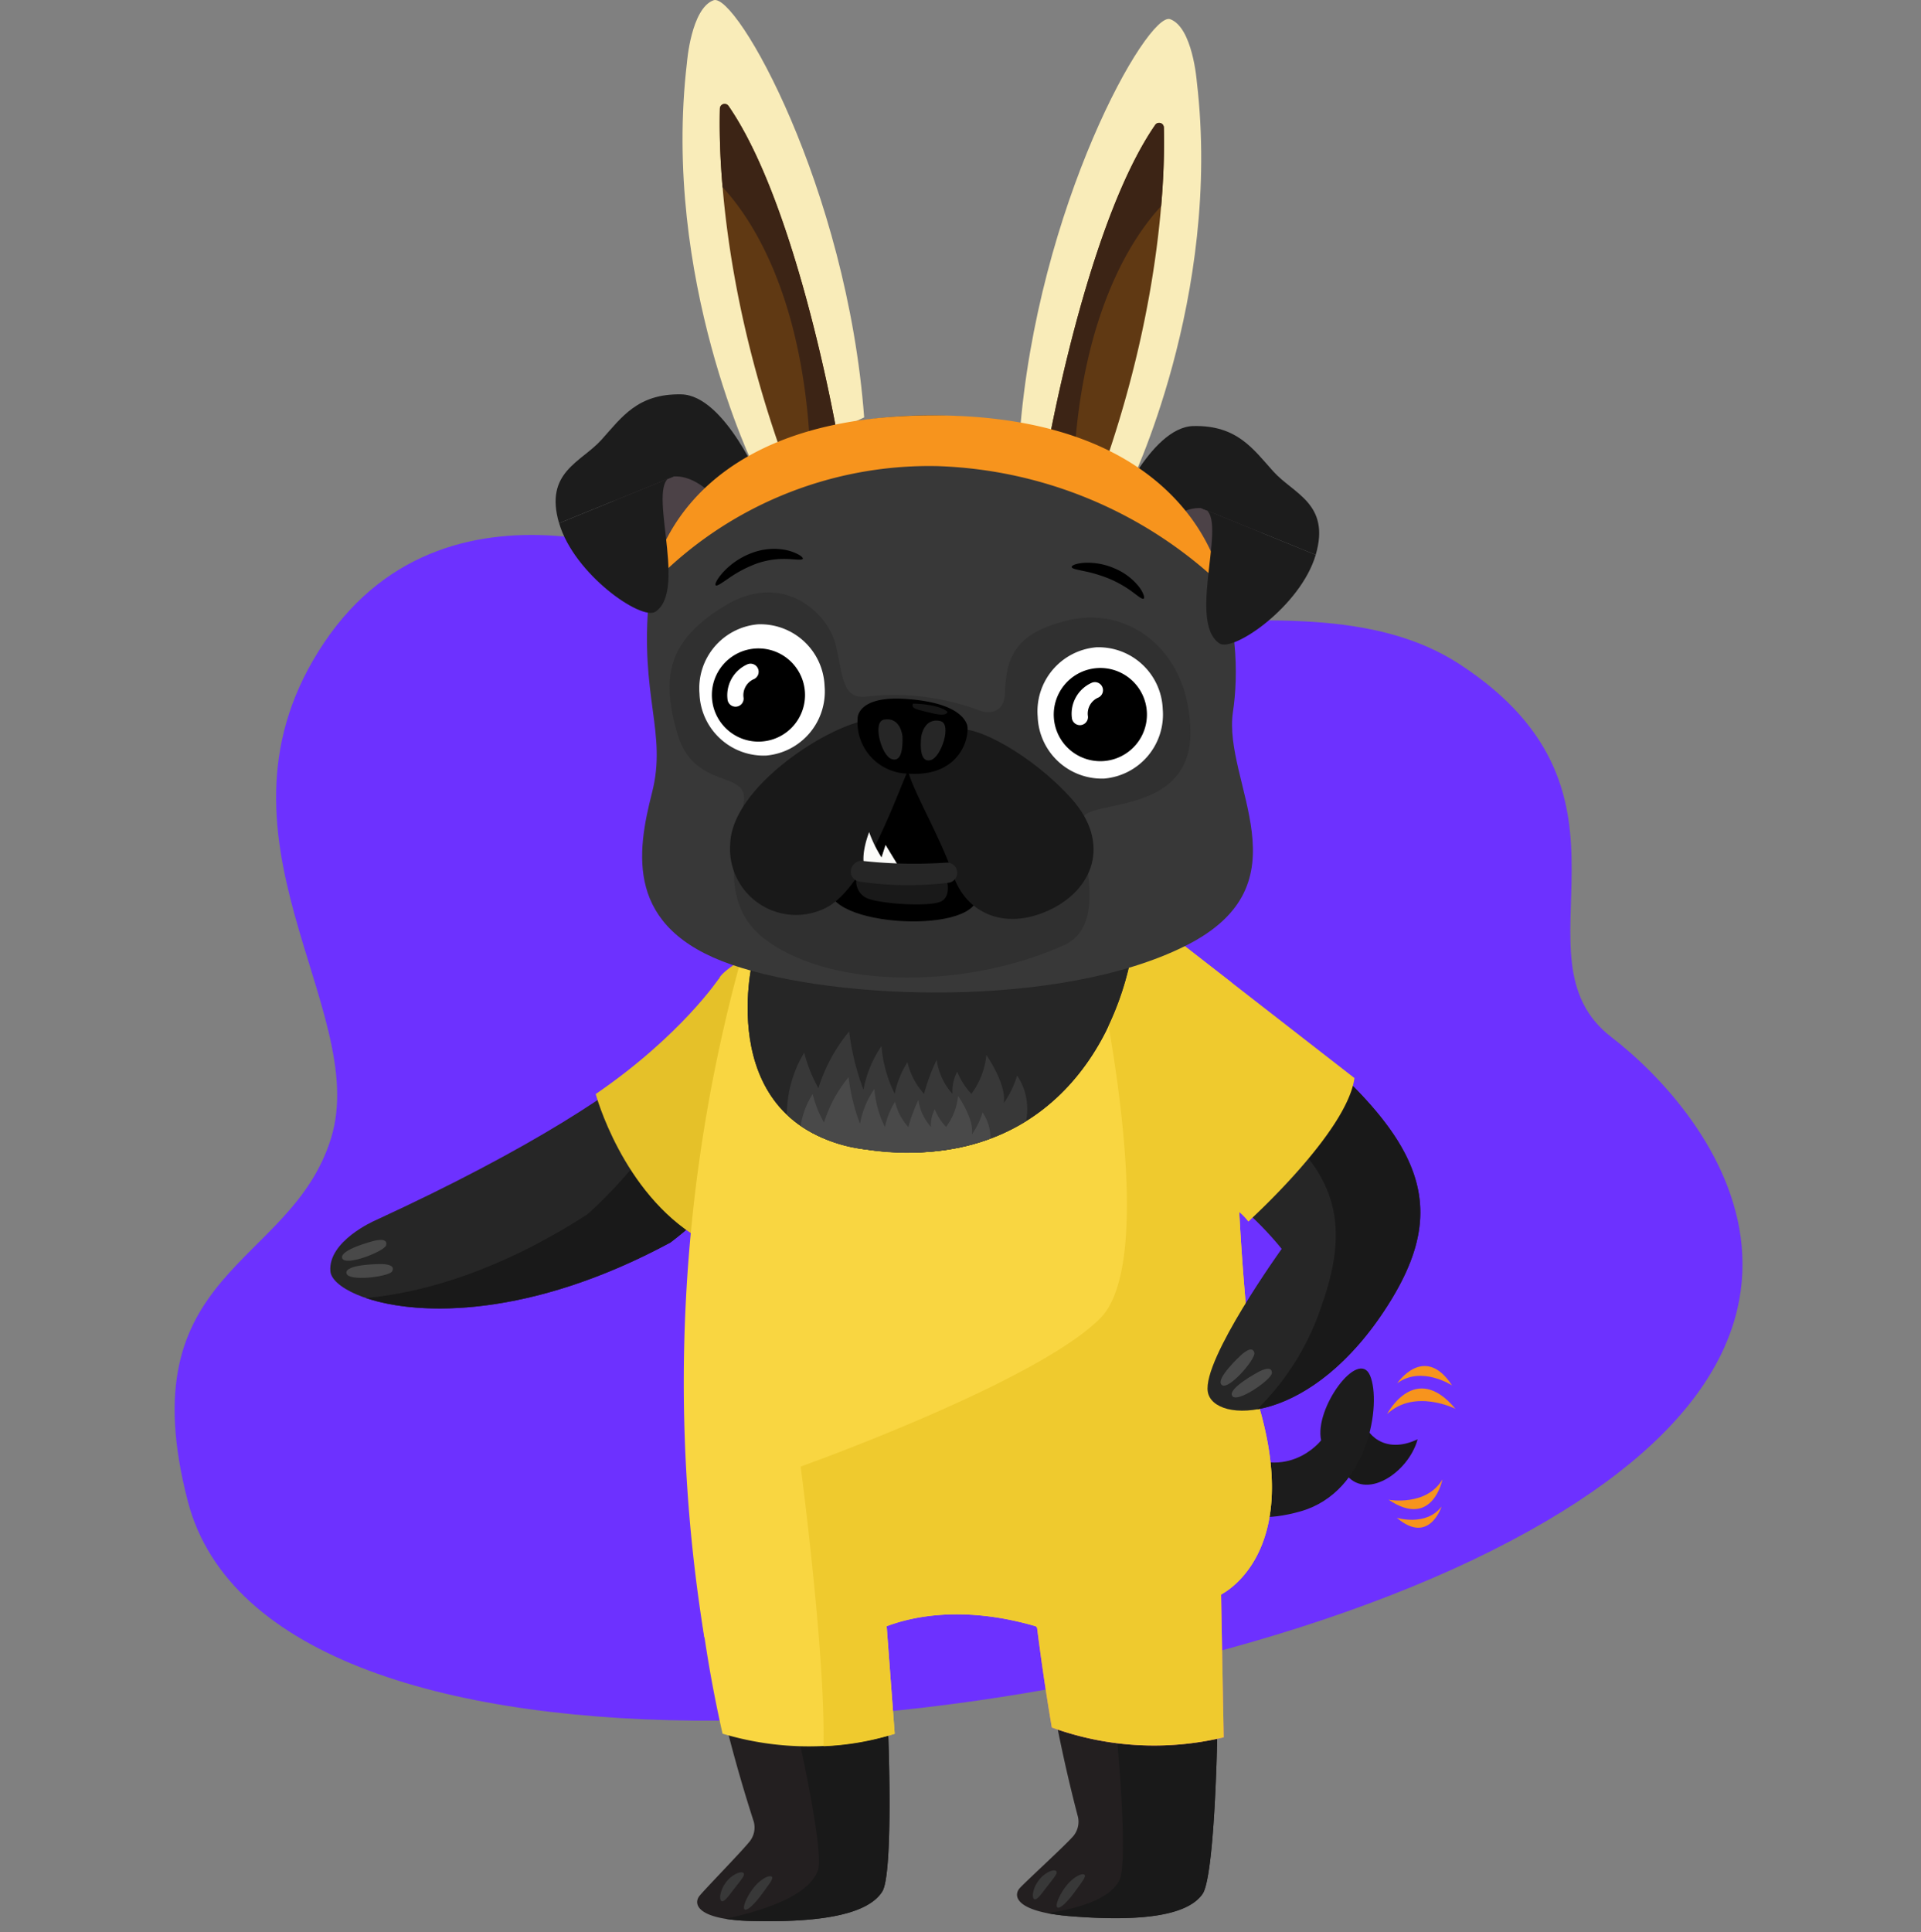 <svg xmlns="http://www.w3.org/2000/svg" width="176" height="177" viewBox="0 0 176 177">
  <rect x="0" y="0" width="176" height="177" fill="#808080" stroke="none"/>
  <g id="Grupo_4000" data-name="Grupo 4000" transform="translate(-6204.469 -399.457)">
    <rect id="Rectángulo_1876" data-name="Rectángulo 1876" width="176" height="176" transform="translate(6204.469 400.457)" fill="none"/>
    <g id="Grupo_34328" data-name="Grupo 34328" transform="translate(12290.105 388.453)">
      <path id="Trazado_36800" data-name="Trazado 36800" d="M-6021.406,240.072s-22.742-11.245-34.542,6.332,4.319,33.469.646,45.374-18.638,11.985-13.131,33.259c7.472,28.86,82.166,23.254,119.48,4.53s20.067-40.019,10.954-47.035c-9.538-7.343,4.449-22.157-13.875-34.141C-5967.256,238.332-5993.78,251.751-6021.406,240.072Z" transform="translate(0 -176.518)" fill="#6d31ff"/>
      <path id="Trazado_36801" data-name="Trazado 36801" d="M-5576.19,614.1c1.8,2.638,5.81.021,6.655-3.079-3.108,1.479-4.871-.626-4.962-1.87" transform="translate(-386.22 -468.169)" fill="#191919"/>
      <path id="Trazado_36802" data-name="Trazado 36802" d="M-5631.374,594.917c5.444,3.887,8.743-.41,8.743-.41-.66-2.9,3.4-8.455,4.477-5.942s-.113,10.642-6.326,12.438-8.256-1.44-8.256-1.44" transform="translate(-341.962 -451.559)" fill="#1c1c1c"/>
      <path id="Trazado_36803" data-name="Trazado 36803" d="M-5552.168,598.21s-3.729-1.884-6.26.478C-5558.428,598.688-5555.878,593.753-5552.168,598.21Z" transform="translate(-400.122 -458.147)" fill="#f7941d"/>
      <path id="Trazado_36804" data-name="Trazado 36804" d="M-5549.146,588.657s-2.8-1.844-5.031-.2C-5554.177,588.462-5551.692,584.766-5549.146,588.657Z" transform="translate(-403.45 -450.734)" fill="#f7941d"/>
      <path id="Trazado_36805" data-name="Trazado 36805" d="M-5557.8,636.535s3.451.637,4.933-1.866C-5552.87,634.669-5553.759,639.25-5557.8,636.535Z" transform="translate(-400.611 -488.142)" fill="#f7941d"/>
      <path id="Trazado_36806" data-name="Trazado 36806" d="M-5554.342,647.143s2.691.825,4.1-1.032C-5550.241,646.111-5551.37,649.679-5554.342,647.143Z" transform="translate(-403.32 -497.098)" fill="#f7941d"/>
      <path id="Trazado_36807" data-name="Trazado 36807" d="M-5968.358,422.565l-.545,1.068s-1.73,7.686-31.051,21.189c0,0-4.289,1.871-4.052,4.635s13.01,7.14,31.153-2.639c0,0,13-9.562,10.349-17.831S-5968.358,422.565-5968.358,422.565Z" transform="translate(-51.361 -321.991)" fill="#262626"/>
      <path id="Trazado_36808" data-name="Trazado 36808" d="M-5950.735,428.988c-2.654-8.269-5.854-6.423-5.854-6.423l-.544,1.068s-.259,1.145-2.258,3.325c1.632,7.826-9.312,17.286-9.312,17.286-7.91,5.1-14.935,7.176-20.277,7.661,4.928,1.665,15.068,1.827,27.9-5.087C-5961.085,446.819-5948.081,437.257-5950.735,428.988Z" transform="translate(-63.129 -321.991)" fill="#191919"/>
      <path id="Trazado_36809" data-name="Trazado 36809" d="M-5880.763,413.9s-3.467,5.257-11.338,10.654c0,0,2.43,9.03,9.436,13.2,0,0,10.795-14.989,10.25-22.41S-5880.218,412.833-5880.763,413.9Z" transform="translate(-138.957 -313.327)" fill="#e5c129"/>
      <path id="Trazado_36810" data-name="Trazado 36810" d="M-5849.771,399.462a145.859,145.859,0,0,0-3.33,61.955s2.356,4.374,9.127,3.8,6.251-4.172,6.251-4.172,5.483-3.392,14.994-.612a10.693,10.693,0,0,0,8.345,3.36c5.572-.107,7.729-2.38,8.472-6.184,0,0,8.07-3.583,3.32-18.338,0,0-2.549-18.948-1.446-33.007,0,0,.805-4.121-5.03-6.323S-5831.929,389.994-5849.771,399.462Z" transform="translate(-168.01 -300.449)" fill="#f9d641"/>
      <path id="Trazado_36811" data-name="Trazado 36811" d="M-5827.586,409.07s-3.745,15.31,10.352,17.29c16.149,2.268,23.233-9.343,24.615-19.218Z" transform="translate(-189.1 -310.057)" fill="#262626"/>
      <path id="Trazado_36812" data-name="Trazado 36812" d="M-5827.586,409.07s-3.745,15.31,10.352,17.29c16.149,2.268,23.233-9.343,24.615-19.218Z" transform="translate(-189.1 -310.057)" fill="#262626"/>
      <path id="Trazado_36813" data-name="Trazado 36813" d="M-5791.646,452.4c.289-1.734-1.59-4.408-1.59-4.408a7.078,7.078,0,0,1-1.373,3.551,6.234,6.234,0,0,1-1.294-2.033,3.883,3.883,0,0,0-.44,2.033,5.836,5.836,0,0,1-1.445-3.117,18.391,18.391,0,0,0-1.156,3.117,6.509,6.509,0,0,1-1.524-2.9,8.616,8.616,0,0,0-1.164,2.9,12,12,0,0,1-1.213-4.372,10.335,10.335,0,0,0-1.649,4,22.769,22.769,0,0,1-1.313-5.347,15.381,15.381,0,0,0-2.818,5.2,13.342,13.342,0,0,1-1.3-3.252,11.014,11.014,0,0,0-1.588,5.674,12.671,12.671,0,0,0,7.214,3.187c6.152.864,10.989-.288,14.7-2.59a5.555,5.555,0,0,0-.819-4.174A8.866,8.866,0,0,1-5791.646,452.4Z" transform="translate(-202.03 -340.336)" fill="#383838"/>
      <path id="Trazado_36814" data-name="Trazado 36814" d="M-5794.905,467.191a14.7,14.7,0,0,0-.923,2.488,5.189,5.189,0,0,1-1.216-2.315,6.862,6.862,0,0,0-.929,2.315,9.571,9.571,0,0,1-.969-3.49,8.246,8.246,0,0,0-1.316,3.194,18.168,18.168,0,0,1-1.048-4.268,12.269,12.269,0,0,0-2.25,4.153,10.664,10.664,0,0,1-1.039-2.6,7.473,7.473,0,0,0-1.1,2.9,13.644,13.644,0,0,0,5.949,2.162,23.131,23.131,0,0,0,11.45-1,4.317,4.317,0,0,0-.732-2.394,7.074,7.074,0,0,1-.974,2.018c.23-1.384-1.269-3.518-1.269-3.518a5.655,5.655,0,0,1-1.1,2.834,4.993,4.993,0,0,1-1.033-1.623,3.1,3.1,0,0,0-.351,1.623A4.655,4.655,0,0,1-5794.905,467.191Z" transform="translate(-206.587 -355.432)" fill="#494949"/>
      <path id="Trazado_36815" data-name="Trazado 36815" d="M-5832.485,670.542c.548,3.168,1.4,22.584.134,24.618s-5.373,2.864-11.928,2.711c-5.23-.122-5.379-1.634-4.811-2.321s3.7-3.895,4.5-4.871a2.055,2.055,0,0,0,.461-1.906,138.708,138.708,0,0,1-4.36-17.164s-1.96-7.106,5.426-7.82S-5832.811,668.663-5832.485,670.542Z" transform="translate(-172.446 -510.885)" fill="#231f20"/>
      <path id="Trazado_36816" data-name="Trazado 36816" d="M-5823.651,670.542c-.325-1.879-3.194-7.468-10.581-6.753a6.889,6.889,0,0,0-3.8,1.379,8.739,8.739,0,0,1,3.757,3.955c1.146,3,5.7,21.9,4.848,24.137-.723,1.9-3.628,3.343-8.446,4.411a17.9,17.9,0,0,0,2.424.2c6.556.153,10.665-.676,11.928-2.711S-5823.1,673.71-5823.651,670.542Z" transform="translate(-181.28 -510.885)" fill="#191919"/>
      <path id="Trazado_36817" data-name="Trazado 36817" d="M-5847.239,671.67a27.413,27.413,0,0,0,15.771.01l-1.277-17.078s-4.01-2.991-11.346-2.324a8.529,8.529,0,0,0-5.542,4.5A118.808,118.808,0,0,0-5847.239,671.67Z" transform="translate(-172.197 -501.849)" fill="#f9d641"/>
      <path id="Trazado_36818" data-name="Trazado 36818" d="M-5696.222,669.862c.37,3.194.127,22.626-1.248,24.587s-5.525,2.557-12.062,2.036c-5.216-.416-5.279-1.934-4.673-2.588s3.914-3.681,4.763-4.611a2.055,2.055,0,0,0,.568-1.877,138.628,138.628,0,0,1-3.39-17.381s-1.558-7.2,5.857-7.5S-5696.441,667.968-5696.222,669.862Z" transform="translate(-277.994 -509.936)" fill="#231f20"/>
      <path id="Trazado_36819" data-name="Trazado 36819" d="M-5686.182,669.862c-.22-1.894-2.77-7.635-10.184-7.337a6.679,6.679,0,0,0-4.079,1.328,8.9,8.9,0,0,1,3.768,4.8c.739,3.129,2.755,22.458,1.617,24.565-.8,1.481-3.041,2.451-6.576,2.982a19.016,19.016,0,0,0,2.145.28c6.537.521,10.686-.076,12.061-2.036S-5685.812,673.056-5686.182,669.862Z" transform="translate(-288.034 -509.936)" fill="#191919"/>
      <path id="Trazado_36820" data-name="Trazado 36820" d="M-5707.007,670.129a27.411,27.411,0,0,0,15.746.9l-.317-17.123s-3.835-3.211-11.2-2.958c0,0-4.413.773-6.237,4.319C-5709.012,655.264-5708.373,662.136-5707.007,670.129Z" transform="translate(-282.26 -500.87)" fill="#f4768e"/>
      <path id="Trazado_36821" data-name="Trazado 36821" d="M-5764.016,448.877s-1.025-7.63-1.494-16.8a5.134,5.134,0,0,1,.83.879s.075-.068.211-.194l-.437-3.75-1.32-17.954-5.039-3.918a10.154,10.154,0,0,0-1.645,1.469c-.7-.269-1.476-.56-2.316-.858a27.168,27.168,0,0,1-2.256,7.289c1.5,8.671,3.192,22.8-.765,26.786-5.833,5.877-27.448,13.585-27.448,13.585s2.29,17.226,2.091,25.615a24.714,24.714,0,0,0,6.526-1.139l-.736-9.852c2.162-.826,6.889-1.977,13.663,0,0,0,.04.049.116.133.324,2.551.774,5.745,1.354,9.143a27.414,27.414,0,0,0,15.746.9l-.242-13.078C-5766.072,466.536-5759.662,462.4-5764.016,448.877Z" transform="translate(-206.587 -310.057)" fill="#efca2e"/>
      <path id="Trazado_36822" data-name="Trazado 36822" d="M-5697.695,804.186c.1.078.333-.031.607-.276a7.418,7.418,0,0,0,.9-1.031c.314-.415.578-.783.768-1.061s.3-.484.235-.6-.332-.095-.678.094a3.615,3.615,0,0,0-1.082.99,5.23,5.23,0,0,0-.7,1.223C-5697.769,803.864-5697.8,804.107-5697.695,804.186Z" transform="translate(-291.069 -618.447)" fill="#383838"/>
      <path id="Trazado_36823" data-name="Trazado 36823" d="M-5707.634,802.169c.257.076.651-.519,1.157-1.165.252-.327.486-.616.654-.851s.266-.422.2-.538-.293-.125-.606,0a2.565,2.565,0,0,0-1,.8,2.68,2.68,0,0,0-.531,1.156C-5707.814,801.908-5707.757,802.129-5707.634,802.169Z" transform="translate(-283.224 -617.176)" fill="#383838"/>
      <path id="Trazado_36824" data-name="Trazado 36824" d="M-5829.53,805c.105.078.334-.031.608-.276a7.494,7.494,0,0,0,.9-1.031c.314-.415.577-.783.769-1.061s.3-.484.234-.6-.332-.095-.678.093a3.592,3.592,0,0,0-1.081.99,5.241,5.241,0,0,0-.7,1.223C-5829.6,804.675-5829.636,804.918-5829.53,805Z" transform="translate(-187.882 -619.082)" fill="#383838"/>
      <path id="Trazado_36825" data-name="Trazado 36825" d="M-5839.469,802.981c.256.076.651-.519,1.157-1.165.252-.327.486-.616.653-.851s.266-.422.2-.538-.294-.125-.607,0a2.566,2.566,0,0,0-1,.8,2.691,2.691,0,0,0-.531,1.156C-5839.649,802.719-5839.592,802.941-5839.469,802.981Z" transform="translate(-180.037 -617.812)" fill="#383838"/>
      <path id="Trazado_36826" data-name="Trazado 36826" d="M-5996.232,533.828s-3.106.8-2.81,1.572,3.87-.64,4.02-1.188C-5994.8,533.406-5996.232,533.828-5996.232,533.828Z" transform="translate(-55.239 -409.127)" fill="#494949"/>
      <path id="Trazado_36827" data-name="Trazado 36827" d="M-5994.116,543.883s-3.207,0-3.11.824,3.906.342,4.188-.152C-5992.625,543.83-5994.116,543.883-5994.116,543.883Z" transform="translate(-56.674 -417.083)" fill="#494949"/>
      <path id="Trazado_36828" data-name="Trazado 36828" d="M-5663.628,432.585s7.414,4.035,12.088,9.827c0,0-7.279,10.128-6.77,13.1s9.548,3.138,16.588-8.082c6.656-10.608,2.172-17.29-17.414-31.414C-5659.136,416.015-5668.544,418.228-5663.628,432.585Z" transform="translate(-316.669 -317.002)" fill="#262626"/>
      <path id="Trazado_36829" data-name="Trazado 36829" d="M-5658.841,416.015s-5.121,1.206-5.831,7.606c16.636,7.814,20.851,13.362,17.122,23.871a23.653,23.653,0,0,1-5.944,9.617c3.364-.574,8.042-3.265,12.067-9.68C-5634.771,436.821-5639.255,430.139-5658.841,416.015Z" transform="translate(-316.965 -317.002)" fill="#191919"/>
      <path id="Trazado_36830" data-name="Trazado 36830" d="M-5669.051,411.983s-2.835,4.543.555,13.368c0,0,8.963,6.117,9.9,7.606,0,0,9.052-8.171,9.723-13.137l-16.307-12.679A12.012,12.012,0,0,0-5669.051,411.983Z" transform="translate(-312.669 -310.057)" fill="#efca2e"/>
      <path id="Trazado_36831" data-name="Trazado 36831" d="M-5626.791,580.455s-2.367,2.163-1.742,2.706,3.116-2.381,2.991-2.936C-5625.725,579.411-5626.791,580.455-5626.791,580.455Z" transform="translate(-345.169 -445.286)" fill="#494949"/>
      <path id="Trazado_36832" data-name="Trazado 36832" d="M-5621.521,588.35s-2.831,1.506-2.361,2.188,3.611-1.532,3.627-2.1C-5620.229,587.6-5621.521,588.35-5621.521,588.35Z" transform="translate(-348.851 -451.648)" fill="#494949"/>
      <path id="Trazado_36833" data-name="Trazado 36833" d="M-5887.455,200.712s2.911.243,6.549,6.063c0,0,7.453-9.135,6.637-11.722s-8.523-6.71-8.523-6.71S-5888.586,195.619-5887.455,200.712Z" transform="translate(-142.479 -138.804)" fill="#4c4247"/>
      <path id="Trazado_36834" data-name="Trazado 36834" d="M-5898.164,184.768c2.83-.162,5.335,3.8,5.335,3.8s2.587-.647,2.749-2.991c0,0-3.391-8.246-7.4-8.327s-5.459,2.1-7.317,4.163-5.255,2.951-3.881,7.639" transform="translate(-125.736 -130.119)" fill="#1c1c1c"/>
      <g id="Grupo_34326" data-name="Grupo 34326" transform="translate(-6023.104 11.004)">
        <path id="Trazado_36835" data-name="Trazado 36835" d="M-5848.883,53.911s-8.54-17.375-6.205-37.16c0,0,.373-4.964,2.437-5.723s12.215,17.126,13.8,38.215Z" transform="translate(5855.493 -11.004)" fill="#f9ecb9"/>
        <path id="Trazado_36836" data-name="Trazado 36836" d="M-5839.8,55.251c-.1,3.7.072,15.5,5.418,30.906a.436.436,0,0,0,.52.279l4.426-1.146a.433.433,0,0,0,.319-.5c-.534-2.927-4.065-21.352-9.893-29.778A.434.434,0,0,0-5839.8,55.251Z" transform="translate(5843.223 -45.305)" fill="#603913"/>
        <path id="Trazado_36837" data-name="Trazado 36837" d="M-5829.434,85.29a.434.434,0,0,0,.319-.5c-.534-2.927-4.066-21.352-9.894-29.778a.434.434,0,0,0-.79.235,64.806,64.806,0,0,0,.248,7.209c2.5,2.688,7.2,9.513,7.99,23.381Z" transform="translate(5843.223 -45.305)" fill="#3c2415"/>
      </g>
      <g id="Grupo_34327" data-name="Grupo 34327" transform="translate(-5992.224 12.738)">
        <path id="Trazado_36838" data-name="Trazado 36838" d="M-5703.356,61.892s8.54-17.375,6.205-37.16c0,0-.372-4.964-2.437-5.723s-12.215,17.126-13.8,38.215Z" transform="translate(5713.389 -18.985)" fill="#f9ecb9"/>
        <path id="Trazado_36839" data-name="Trazado 36839" d="M-5691.066,63.232c.1,3.7-.073,15.5-5.418,30.906a.436.436,0,0,1-.52.279l-4.427-1.146a.433.433,0,0,1-.318-.5c.534-2.927,4.066-21.352,9.893-29.778A.434.434,0,0,1-5691.066,63.232Z" transform="translate(5704.285 -53.286)" fill="#603913"/>
        <path id="Trazado_36840" data-name="Trazado 36840" d="M-5701.432,93.271a.433.433,0,0,1-.318-.5c.534-2.927,4.066-21.352,9.893-29.778a.434.434,0,0,1,.79.235,64.805,64.805,0,0,1-.248,7.209c-2.5,2.688-7.2,9.513-7.99,23.381Z" transform="translate(5704.285 -53.286)" fill="#3c2415"/>
      </g>
      <path id="Trazado_36841" data-name="Trazado 36841" d="M-5656.846,214.062s-2.91.243-6.548,6.063c0,0-7.453-9.135-6.636-11.722s8.523-6.71,8.523-6.71S-5655.714,208.969-5656.846,214.062Z" transform="translate(-312.722 -149.253)" fill="#4c4247"/>
      <path id="Trazado_36842" data-name="Trazado 36842" d="M-5666.013,198.118c-2.83-.162-5.336,3.8-5.336,3.8s-2.587-.647-2.748-2.991c0,0,3.391-8.246,7.395-8.327s5.459,2.1,7.318,4.163,5.254,2.951,3.88,7.639" transform="translate(-309.589 -140.568)" fill="#1c1c1c"/>
      <path id="Trazado_36843" data-name="Trazado 36843" d="M-5838.117,186.914c-15.975-3.114-32.551,3.123-33.781,15.928-.87,9.027,1.681,12.333.279,17.838s-2.492,12.39,7.278,15.757,30.181,3.982,41.578-1.711,3.39-14.956,4.369-21.456S-5818.238,190.789-5838.117,186.914Z" transform="translate(-154.278 -137.066)" fill="#383838"/>
      <path id="Trazado_36844" data-name="Trazado 36844" d="M-5842.952,270.31c-2.285.251-2.093-2.09-2.833-4.9s-4.807-6.613-10.062-3.441-5.907,6.506-4.385,11.735,6.473,3.28,6.082,6.218-2.608,8.949,1.725,12.439c5.935,4.781,18.646,4.787,27.6.724,4.754-2.158.614-10.553,1.927-11.9s9.8-.343,9.664-7.748-5.632-11.314-10.947-10.166-5.928,3.64-6.05,6.768c-.074,1.905-1.659,1.875-2.506,1.483A21.977,21.977,0,0,0-5842.952,270.31Z" transform="translate(-163.339 -195.494)" fill="#303030"/>
      <path id="Trazado_36845" data-name="Trazado 36845" d="M-5793.145,345.331c-2.782,4.2,11.828,5.431,13.116,2.114s-5.039-12.215-6-12.006S-5791.365,341.589-5793.145,345.331Z" transform="translate(-216.135 -253.932)"/>
      <path id="Trazado_36846" data-name="Trazado 36846" d="M-5836.908,279.824a5.886,5.886,0,0,1-5.362,6.361,5.885,5.885,0,0,1-6.1-5.662,5.886,5.886,0,0,1,5.362-6.362A5.886,5.886,0,0,1-5836.908,279.824Z" transform="translate(-173.18 -205.965)" fill="#fff"/>
      <path id="Trazado_36847" data-name="Trazado 36847" d="M-5694.333,289.5a5.887,5.887,0,0,1-5.362,6.362,5.885,5.885,0,0,1-6.094-5.663,5.887,5.887,0,0,1,5.362-6.362A5.886,5.886,0,0,1-5694.333,289.5Z" transform="translate(-284.774 -213.535)" fill="#fff"/>
      <path id="Trazado_36848" data-name="Trazado 36848" d="M-5690.455,296.62a4.269,4.269,0,0,1-4,4.52,4.268,4.268,0,0,1-4.521-4,4.269,4.269,0,0,1,4-4.521A4.27,4.27,0,0,1-5690.455,296.62Z" transform="translate(-290.108 -220.414)"/>
      <path id="Trazado_36849" data-name="Trazado 36849" d="M-5834.593,288.673a4.268,4.268,0,0,1-4.312,4.225,4.268,4.268,0,0,1-4.223-4.313,4.268,4.268,0,0,1,4.313-4.224A4.268,4.268,0,0,1-5834.593,288.673Z" transform="translate(-177.287 -213.956)"/>
      <path id="Trazado_36850" data-name="Trazado 36850" d="M-5833.619,243.3c-.053.145-.556.07-1.319.029a7.652,7.652,0,0,0-2.869.4,11.252,11.252,0,0,0-2.62,1.375c-.645.435-1.057.738-1.174.631-.1-.089.112-.572.683-1.2a6.828,6.828,0,0,1,2.767-1.812,5.812,5.812,0,0,1,1.836-.326,5.359,5.359,0,0,1,1.5.193C-5833.987,242.842-5833.568,243.177-5833.619,243.3Z" transform="translate(-178.465 -181.113)"/>
      <path id="Trazado_36851" data-name="Trazado 36851" d="M-5684.807,251.511c-.128.089-.459-.186-.977-.572a10.291,10.291,0,0,0-2.146-1.234,12.75,12.75,0,0,0-2.393-.721c-.639-.136-1.061-.213-1.076-.365s.4-.331,1.124-.384a6.117,6.117,0,0,1,2.757.492,5.615,5.615,0,0,1,2.262,1.679,2.832,2.832,0,0,1,.431.743C-5684.754,251.345-5684.748,251.469-5684.807,251.511Z" transform="translate(-296.046 -185.671)"/>
      <path id="Trazado_36852" data-name="Trazado 36852" d="M-5835.833,294.736a.741.741,0,0,1-.739-.688,3.1,3.1,0,0,1,1.854-3.207.741.741,0,0,1,.953.44.741.741,0,0,1-.432.949,1.6,1.6,0,0,0-.9,1.71.742.742,0,0,1-.686.794Z" transform="translate(-182.411 -218.993)" fill="#fff"/>
      <path id="Trazado_36853" data-name="Trazado 36853" d="M-5690.649,302.5a.742.742,0,0,1-.739-.688,3.1,3.1,0,0,1,1.856-3.207.74.74,0,0,1,.951.44.741.741,0,0,1-.431.949,1.6,1.6,0,0,0-.9,1.71.741.741,0,0,1-.685.794Z" transform="translate(-296.046 -225.067)" fill="#fff"/>
      <path id="Trazado_36854" data-name="Trazado 36854" d="M-5868.936,201.71a35.252,35.252,0,0,1,26.247-10.942,39.707,39.707,0,0,1,26.122,10.942s-2.312-15.587-26.488-15.587S-5868.936,201.71-5868.936,201.71Z" transform="translate(-157.089 -137.066)" fill="#f7941d"/>
      <path id="Trazado_36855" data-name="Trazado 36855" d="M-5626.386,229.491c-1.374,4.689-7.551,8.949-8.818,8.111-3.122-2.064,1.139-12.234-1.691-12.4Z" transform="translate(-338.706 -167.656)" fill="#1c1c1c"/>
      <path id="Trazado_36856" data-name="Trazado 36856" d="M-5907.524,216.141c1.374,4.689,7.551,8.949,8.819,8.111,3.121-2.064-1.139-12.234,1.69-12.4Z" transform="translate(-126.885 -157.207)" fill="#1c1c1c"/>
      <path id="Trazado_36857" data-name="Trazado 36857" d="M-5823.506,315.258c-3.824.959-11.791,6.233-11.9,11.254a6.05,6.05,0,0,0,8.69,5.836c3.984-1.913,6.986-11.749,7.931-13.3C-5819.824,317.036-5823.506,315.258-5823.506,315.258Z" transform="translate(-183.333 -238.139)" fill="#191919"/>
      <path id="Trazado_36858" data-name="Trazado 36858" d="M-5760.685,322.054c.211,1.661,3.083,6.432,4.191,9.834s4.583,5.136,8.707,3.271,5.821-6.178,2.1-10.295-8.744-6.6-10.085-6.259C-5757.179,319.006-5760.685,322.054-5760.685,322.054Z" transform="translate(-241.816 -240.736)" fill="#191919"/>
      <path id="Trazado_36859" data-name="Trazado 36859" d="M-5781.686,307.281s-.015-2,4.272-1.744,5.461,1.554,5.745,2.352-.362,4.833-5.371,4.5A4.712,4.712,0,0,1-5781.686,307.281Z" transform="translate(-225.374 -230.513)"/>
      <path id="Trazado_36860" data-name="Trazado 36860" d="M-5770.69,315.78s-.161-1.8-1.7-1.51c-1.06.2-.243,3.293.715,3.614S-5770.649,316.706-5770.69,315.78Z" transform="translate(-232.266 -237.341)" fill="#262626"/>
      <path id="Trazado_36861" data-name="Trazado 36861" d="M-5755.007,316.247s.255-1.794,1.775-1.419c1.046.259.07,3.3-.9,3.571S-5755.1,317.17-5755.007,316.247Z" transform="translate(-246.23 -237.763)" fill="#262626"/>
      <path id="Trazado_36862" data-name="Trazado 36862" d="M-5758.465,307.623s2.281.01,3.154.74c0,0,.048.495-1.366.148S-5758.685,308.1-5758.465,307.623Z" transform="translate(-243.519 -232.164)" fill="#161616"/>
      <path id="Trazado_36863" data-name="Trazado 36863" d="M-5782.177,380.842a1.661,1.661,0,0,0,1.055,1.961c1.408.511,5.956.788,6.8.178s.354-2.042.354-2.042Z" transform="translate(-224.964 -289.472)" fill="#191919"/>
      <path id="Trazado_36864" data-name="Trazado 36864" d="M-5779.046,365.208s-.554-.972.353-3.419a11.491,11.491,0,0,0,1.81,3.265A3.44,3.44,0,0,1-5779.046,365.208Z" transform="translate(-227.314 -274.559)" fill="#fbfbf9"/>
      <path id="Trazado_36865" data-name="Trazado 36865" d="M-5772.3,367.2l-.672,2.063a2.034,2.034,0,0,0,2.038.185Z" transform="translate(-232.201 -278.797)" fill="#fbfbf9"/>
      <path id="Trazado_36866" data-name="Trazado 36866" d="M-5783.491,373.91a43.319,43.319,0,0,0,7.667.163.924.924,0,0,1,.861.4h0a.926.926,0,0,1-.614,1.438,30.712,30.712,0,0,1-8.151-.1.927.927,0,0,1-.6-1.529l.042-.05A.927.927,0,0,1-5783.491,373.91Z" transform="translate(-223.135 -284.043)" fill="#262626"/>
    </g>
  </g>
</svg>
